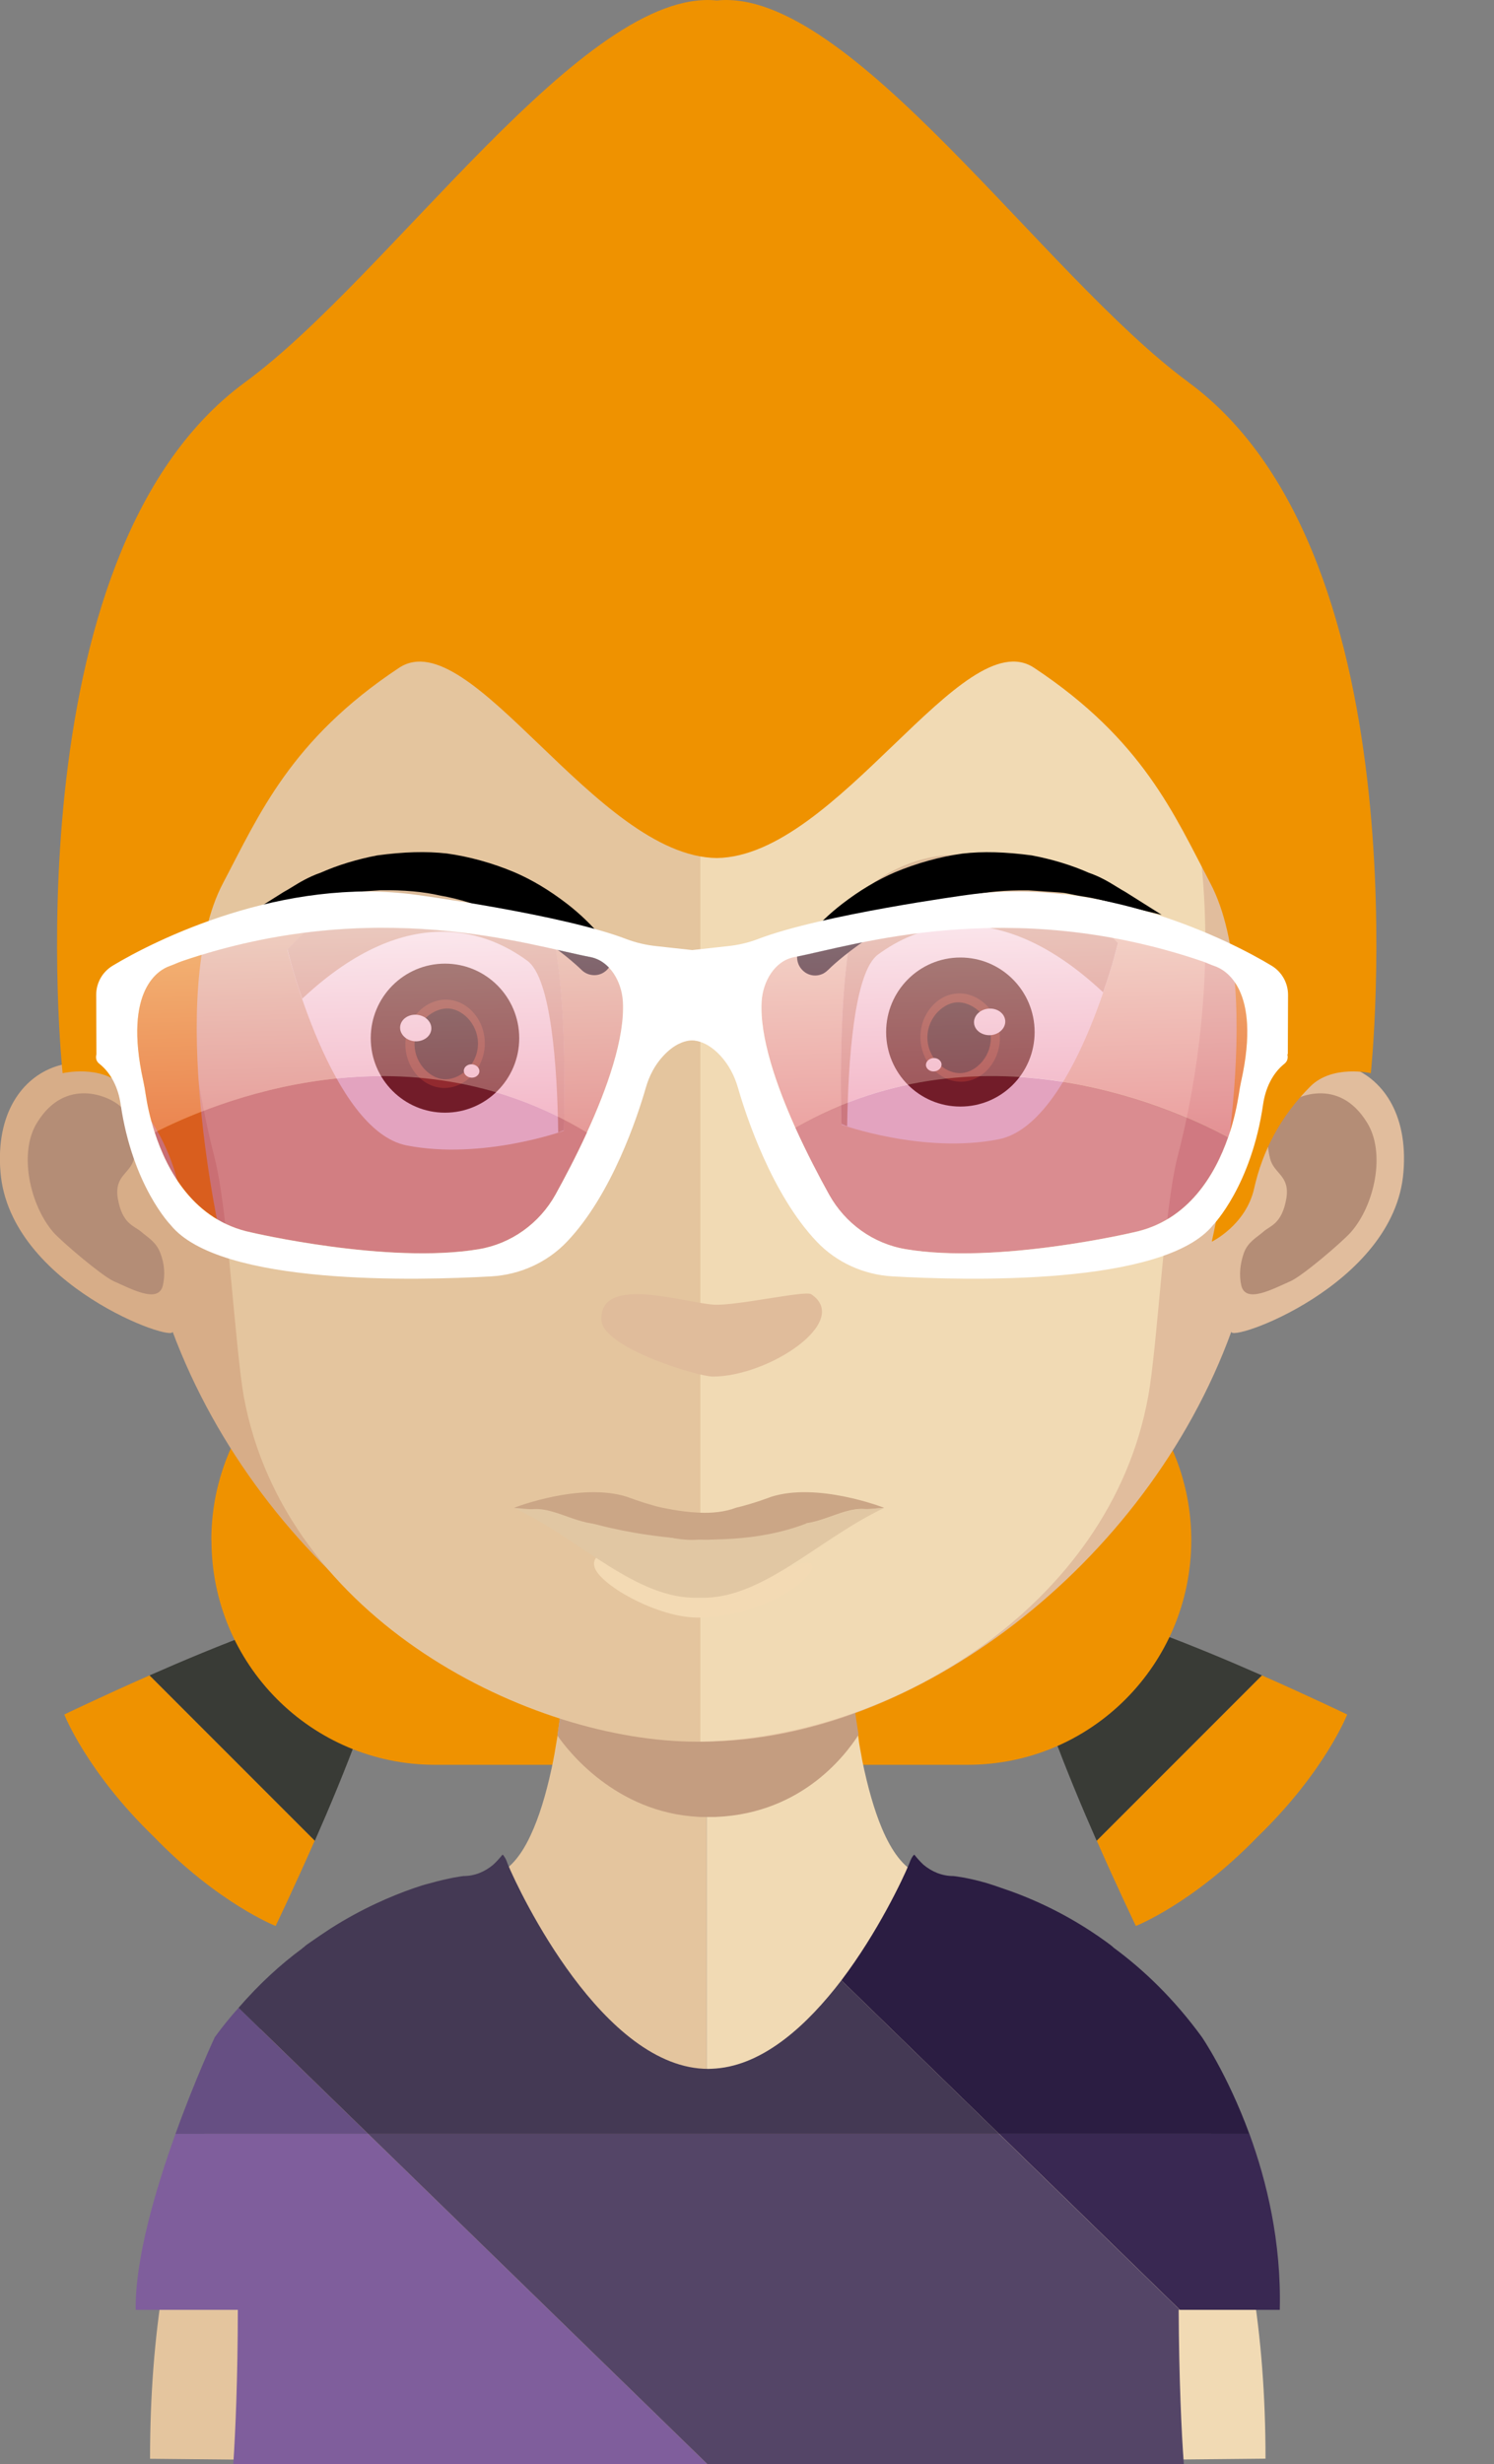 <?xml version="1.0" encoding="UTF-8"?><svg id="Layer_1" xmlns="http://www.w3.org/2000/svg" xmlns:xlink="http://www.w3.org/1999/xlink" viewBox="0 0 124.56 205.33"><rect x="0" y="0" width="124.56" height="205.33" fill="#808080" stroke="none"/><defs><style>.cls-1{fill:none;}.cls-2{clip-path:url(#clippath);}.cls-3{fill:#f1dab4;}.cls-4{fill:#e4c59e;}.cls-5{fill:#ef9200;}.cls-6{fill:#f3dab4;}.cls-7{fill:#fff;}.cls-8{fill:#7f401b;}.cls-9{fill:#664f83;}.cls-10{fill:#7f5e9c;}.cls-11{fill:#c3977d;}.cls-12{fill:#b48d76;}.cls-13{fill:#c1967d;}.cls-14{fill:#cba686;}.cls-15{fill:#c49d80;}.cls-16{fill:#c5997d;}.cls-17{fill:#e1bd9d;}.cls-18{fill:#e0bc9b;}.cls-19{fill:#d7ad88;}.cls-20{fill:#dbbb9a;}.cls-21{fill:#e1c7a3;}.cls-22{fill:#231c08;}.cls-23{fill:#443954;}.cls-24{fill:#544567;}.cls-25{fill:#463216;}.cls-26{fill:#2b1d42;}.cls-27{fill:#392852;}.cls-28{fill:#393b36;}.cls-29{fill:#4c2912;}.cls-30{fill:url(#Névtelen_színátmenet_12-2);}.cls-30,.cls-31{opacity:.53;}.cls-31{fill:url(#Névtelen_színátmenet_12);}.cls-32{fill:#b40653;opacity:.37;}</style><clipPath id="clippath"><rect class="cls-1" x="46.46" y="136.56" width="25.11" height="14.85"/></clipPath><linearGradient id="Névtelen_színátmenet_12" x1="31.28" y1="69.41" x2="32.27" y2="106.55" gradientUnits="userSpaceOnUse"><stop offset="0" stop-color="#fff"/><stop offset="1" stop-color="#dc3261"/></linearGradient><linearGradient id="Névtelen_színátmenet_12-2" x1="83.28" y1="68.02" x2="84.27" y2="105.16" xlink:href="#Névtelen_színátmenet_12"/></defs><path class="cls-5" d="m22.98,160.49s-4.75-1.85-10.17-7.45c-5.6-5.42-7.45-10.17-7.45-10.17,0,0,3.09-1.49,7.11-3.26l13.77,13.77c-1.77,4.02-3.26,7.11-3.26,7.11Z"/><path class="cls-28" d="m26.24,153.38l-13.77-13.77c2.79-1.23,6.02-2.58,8.99-3.67l8.46,8.46c-1.09,2.96-2.44,6.2-3.67,8.99Z"/><path class="cls-5" d="m94.7,160.49s4.75-1.85,10.17-7.45c5.6-5.42,7.45-10.17,7.45-10.17,0,0-3.09-1.49-7.11-3.26l-13.77,13.77c1.77,4.02,3.26,7.11,3.26,7.11Z"/><path class="cls-28" d="m91.44,153.38l13.77-13.77c-2.79-1.23-6.02-2.58-8.99-3.67l-8.46,8.46c1.09,2.96,2.44,6.2,3.67,8.99Z"/><path class="cls-5" d="m17.63,128.34c0,10.34,8.34,18.72,18.63,18.72h44.43c10.29,0,18.63-8.38,18.63-18.72,0-8.31-5.39-15.34-12.84-17.79-2.11-5.25-6.74-8.9-12.12-8.9h-31.78c-5.38,0-10.01,3.65-12.12,8.9-7.45,2.45-12.84,9.49-12.84,17.79Z"/><path class="cls-4" d="m12.51,204.89c0-10.73,1.57-19.09,3.96-25.61,5.77-15.74,16.32-20.74,21.18-22.24,1.59-.5,2.58-.61,2.58-.61.17,0,.33-.02.5-.04,1.43-.23,2.59-1.47,3.51-3.46.69-1.47,1.27-3.35,1.74-5.53.19-.85.33-1.7.48-2.63.22-1.55.44-3.18.63-4.88.07-1.04.18-2.03.29-3.11.4-5.14.52-10.77.52-16.1,0,0,6.08.63,11.02.63v84.02"/><path class="cls-3" d="m58.92,205.33v-84.02h.11c4.9,0,11.06-.63,11.06-.63,0,5.29.11,10.84.51,15.98.11,1,.22,2.03.29,3.03.19,1.78.41,3.44.67,4.99v.03c.07.71.22,1.33.33,2,.45,2.19.99,4.11,1.64,5.65.81,1.92,1.8,3.26,3.01,3.79.38.17.79.26,1.21.26,0,0,1.74.21,4.36,1.24,5.33,2.09,14.29,7.59,19.44,21.62,2.39,6.52,3.96,14.88,3.96,25.61"/><g class="cls-2"><path class="cls-15" d="m71.57,144.54v.04c-1.14,1.76-4.98,6.84-12.57,6.84h-.07c-7.19-.04-11.39-5.26-12.46-6.8.22-1.54.44-3.16.63-4.85.07-.99.18-2.02.3-3.09,3.5.88,7.34,1.43,11.39,1.51h.15c4.2-.07,8.07-.66,11.69-1.62.11.99.22,2.02.29,3.01.18,1.76.41,3.42.66,4.96"/></g><path class="cls-19" d="m58.4,25.56c-48,0-48.26,40.25-46.12,66.6-3.28-6.25-13.05-4.34-12.24,5.51.77,9.48,14.73,14.32,14.34,13.27,7.27,19.49,26.51,34.18,44.02,34.18h.37V25.56h-.37"/><path class="cls-12" d="m3.11,93.52c2.36-3.82,6.05-2.17,6.93-1.32.96.92,1.73,2.09,1.14,4.34-.33,1.29-1.66,1.4-1.36,3.31.37,2.17,1.36,2.28,1.95,2.79.55.48,1.25.85,1.59,1.76.37.92.41,1.87.22,2.72-.37,1.54-2.62.29-4.13-.37-1-.48-4.17-3.16-4.98-4.04-1.99-2.28-2.95-6.69-1.36-9.19"/><path class="cls-17" d="m58.66,25.56c48,0,48.26,40.25,46.15,66.6,3.28-6.25,13.01-4.34,12.2,5.51-.74,9.48-14.72,14.32-14.34,13.27-7.08,19.49-26.51,34.18-44.02,34.18h-.26l-.11-119.57h.37"/><path class="cls-12" d="m113.96,93.52c-2.36-3.82-6.01-2.17-6.93-1.32-.96.92-1.7,2.09-1.14,4.34.33,1.29,1.66,1.4,1.36,3.31-.37,2.17-1.36,2.28-1.92,2.79-.55.48-1.29.85-1.62,1.76-.33.92-.41,1.87-.22,2.72.37,1.54,2.62.29,4.13-.37,1.03-.48,4.17-3.16,4.98-4.04,2.03-2.28,2.95-6.69,1.36-9.19"/><path class="cls-4" d="m58.03,36.92c-15.78,0-27.35,4.59-34.32,13.64-9.77,12.68-9.4,32.01-5.82,45.91,1.11,4.26,1.7,15.69,2.43,19.88,3.43,18.78,24.11,28.78,37.71,28.78h.37V36.92h-.22"/><path class="cls-3" d="m92.31,50.59c-6.93-9.01-18.36-13.6-33.92-13.67v108.21c15.56-.18,34.17-11.14,37.34-28.78.77-4.19,1.33-15.62,2.43-19.88,3.61-13.86,3.98-33.15-5.86-45.87"/><path class="cls-1" d="m56.47,122c-.22-.04-.42-.08-.59-.11.2.04.4.08.59.11Z"/><path class="cls-1" d="m55.65,125.89c-.14-.03-.27-.06-.36-.08.12.03.24.05.36.08Z"/><path class="cls-11" d="m55.88,125.94c-.08-.02-.15-.03-.23-.05.07.02.14.03.23.05Z"/><path class="cls-11" d="m55.29,125.81c-.07-.02-.13-.04-.2-.06h0s.08.02.21.06Z"/><path class="cls-1" d="m15.37,70.64c-.43,1.43-.73,3-.93,4.67,0,0,.63-2.64,2.03-6.54-.6.83-1,1.5-1.1,1.87Z"/><path class="cls-25" d="m45,37.19l-.2.2.03.07c.07-.1.1-.2.17-.27Z"/><path class="cls-1" d="m56.62,123.86c-.22-.04-.43-.08-.61-.12.21.04.41.09.61.12Z"/><path class="cls-1" d="m55.78,123.7c-.14-.03-.28-.06-.37-.09.12.03.24.06.37.09Z"/><path class="cls-13" d="m56.01,123.75c-.08-.02-.15-.03-.23-.05.08.02.14.03.23.05Z"/><path class="cls-13" d="m55.41,123.61c-.07-.02-.14-.04-.21-.06h0s.08.02.21.06Z"/><path class="cls-18" d="m50.14,110c-.19-3.84,7.03-1.4,9.41-1.28,1.88.1,7.6-1.21,8.09-.87,3.37,2.28-3.57,6.86-8.21,6.86-1.24,0-9.18-2.39-9.29-4.71Z"/><path class="cls-7" d="m23.96,79.15s3.66,15.07,9.95,16.3c6.29,1.23,13.09-1.22,13.09-1.22,0,0,.65-17.71-2.57-20.02-3.22-2.32-10.63-5.68-20.47,4.94Z"/><path class="cls-20" d="m47.01,94.19s-.14.04-.47.18c-.08-5.43-.58-12.89-2.59-14.32-2.99-2.2-9.74-5.28-18.75,3.17-.82-2.33-1.23-4.1-1.23-4.1,9.86-10.64,17.28-7.29,20.47-4.96,3.22,2.32,2.57,20.05,2.57,20.05Z"/><ellipse class="cls-29" cx="37.1" cy="86.51" rx="6.19" ry="6.21"/><path class="cls-8" d="m36.81,90.65c-1.79-.15-3.16-1.96-3-3.95.16-1.99,1.81-3.54,3.6-3.39,1.79.15,3.16,1.95,3,3.94-.16,1.99-1.81,3.55-3.6,3.4Z"/><path class="cls-22" d="m36.97,89.93c-1.24-.11-2.53-1.48-2.4-3.16.14-1.69,1.63-2.83,2.88-2.73,1.24.11,2.53,1.48,2.39,3.17-.14,1.69-1.63,2.83-2.87,2.72Z"/><path class="cls-7" d="m35.96,85.77c-.05.61-.68,1.05-1.39,1-.72-.06-1.26-.61-1.21-1.21.05-.61.67-1.06,1.39-1,.72.06,1.26.6,1.21,1.21Z"/><path class="cls-7" d="m39.97,89.3c-.03.3-.34.53-.69.5-.36-.03-.63-.3-.61-.61.03-.3.34-.53.69-.5.36.03.63.3.61.61Z"/><path class="cls-1" d="m56.72,125.64c-.22-.04-.43-.08-.61-.12.21.04.41.09.61.12Z"/><path class="cls-1" d="m55.88,125.47c-.14-.03-.28-.06-.37-.09.12.03.24.06.37.09Z"/><path class="cls-13" d="m56.11,125.52c-.08-.02-.15-.03-.23-.05.08.02.14.03.23.05Z"/><path class="cls-13" d="m55.51,125.39c-.07-.02-.14-.04-.21-.06h0s.08.03.21.06Z"/><path class="cls-1" d="m56.48,125.22c-.24-.04-.46-.08-.65-.12.22.05.44.09.65.12Z"/><path class="cls-1" d="m55.58,125.05c-.15-.03-.3-.07-.4-.09.13.03.26.06.4.09Z"/><path class="cls-11" d="m55.83,125.1c-.08-.02-.17-.03-.25-.05.08.02.15.03.25.05Z"/><path class="cls-11" d="m55.18,124.95c-.08-.02-.15-.04-.22-.06h0s.09.03.23.06Z"/><path class="cls-1" d="m56.29,124.59c-.24-.04-.46-.08-.65-.12.22.05.44.09.65.12Z"/><path class="cls-1" d="m55.39,124.42c-.15-.03-.3-.07-.4-.09.13.03.26.06.4.09Z"/><path class="cls-11" d="m55.64,124.47c-.08-.02-.17-.03-.25-.05.08.02.15.03.25.05Z"/><path class="cls-11" d="m55,124.32c-.08-.02-.15-.04-.22-.06h0s.09.03.23.06Z"/><path class="cls-1" d="m56.85,124.5c-.23-.04-.44-.08-.63-.12.21.05.42.09.63.12Z"/><path class="cls-1" d="m55.98,124.33c-.14-.03-.29-.06-.38-.09.13.03.25.06.38.09Z"/><path class="cls-11" d="m56.22,124.38c-.08-.02-.16-.03-.24-.05.08.02.15.03.24.05Z"/><path class="cls-11" d="m55.59,124.24c-.07-.02-.14-.04-.21-.06h0s.08.03.22.06Z"/><path class="cls-7" d="m93.2,78.64s-3.66,15.07-9.95,16.3c-6.29,1.23-13.09-1.22-13.09-1.22,0,0-.65-17.71,2.57-20.02,3.22-2.32,10.63-5.68,20.47,4.94Z"/><path class="cls-20" d="m70.16,93.67s.14.04.47.18c.08-5.43.58-12.89,2.59-14.32,2.99-2.2,9.74-5.28,18.75,3.16.82-2.33,1.23-4.1,1.23-4.1-9.86-10.64-17.28-7.29-20.47-4.96-3.22,2.32-2.57,20.05-2.57,20.05Z"/><path class="cls-29" d="m73.88,86c0,3.43,2.77,6.21,6.19,6.21s6.19-2.78,6.19-6.21-2.77-6.21-6.19-6.21-6.19,2.78-6.19,6.21Z"/><path class="cls-8" d="m80.35,90.13c1.79-.15,3.16-1.96,3-3.95-.16-1.99-1.81-3.54-3.6-3.39-1.79.15-3.16,1.95-3,3.94.16,1.99,1.81,3.55,3.6,3.4Z"/><path class="cls-22" d="m80.2,89.42c1.24-.11,2.53-1.47,2.4-3.16-.14-1.69-1.63-2.83-2.88-2.73-1.24.11-2.53,1.48-2.39,3.17.14,1.69,1.63,2.83,2.87,2.72Z"/><path class="cls-7" d="m81.21,85.26c.05.61.68,1.05,1.39,1,.72-.06,1.26-.61,1.21-1.21-.05-.61-.67-1.06-1.39-1-.72.06-1.26.6-1.21,1.21Z"/><path class="cls-7" d="m77.2,88.78c.03.3.34.53.69.5.36-.03.63-.3.61-.61-.03-.3-.34-.53-.69-.5-.36.03-.63.3-.61.61Z"/><path d="m50.78,78.91c-.05-.07-1.19-1.81-3.52-3.61-1.46-1.12-2.89-1.98-4.38-2.62-1.81-.76-3.75-1.3-5.63-1.56-1.7-.19-3.59-.14-5.8.16-1.68.32-3.32.82-4.71,1.44-.99.34-1.78.82-2.41,1.21-.24.15-.46.28-.68.4l-3,1.89,3.46-.82c.16-.04.34-.09.52-.14.72-.19,1.61-.43,2.65-.58.24-.04.49-.09.75-.14.44-.09.89-.18,1.36-.2.52-.04,1.07-.07,1.63-.11l.73-.05c1.92-.02,3.54.12,4.97.45,1.57.27,3.19.78,4.67,1.47,1.4.67,2.74,1.34,3.79,2.11,2.11,1.42,3.29,2.6,3.3,2.61h0c.29.29.68.44,1.07.44.28,0,.57-.08.82-.25.7-.46.89-1.4.45-2.08l-.03-.05Z"/><path d="m93.82,74.32c-.2-.11-.42-.24-.66-.39-.63-.39-1.41-.87-2.38-1.2-1.42-.63-3.06-1.13-4.76-1.45-2.18-.29-4.07-.35-5.78-.15-1.87.26-3.82.8-5.63,1.56-1.46.63-2.94,1.51-4.38,2.62-2.29,1.76-3.43,3.47-3.51,3.6l-.02.03c-.39.6-.3,1.4.2,1.9.28.29.66.45,1.06.45h0c.4,0,.78-.16,1.06-.45h.01c.11-.12,1.25-1.24,3.3-2.62,1.03-.76,2.37-1.43,3.77-2.1,1.49-.69,3.1-1.2,4.7-1.48,1.42-.33,3.04-.47,4.93-.45l.76.05c.55.04,1.09.08,1.62.11.46.02.91.11,1.35.2.25.05.5.1.75.14,1.05.15,1.94.39,2.65.58.19.05.36.1.53.14l3.46.82-3.03-1.91Z"/><path class="cls-1" d="m55.66,127.43c-.23-.04-.45-.08-.64-.12.22.05.43.09.64.12Z"/><path class="cls-1" d="m54.78,127.26c-.15-.03-.29-.07-.39-.09.13.03.26.06.39.09Z"/><path class="cls-16" d="m55.02,127.31c-.08-.02-.16-.03-.24-.05.08.02.15.03.24.05Z"/><path class="cls-16" d="m54.39,127.17c-.07-.02-.14-.04-.22-.06h0s.08.03.22.06Z"/><path class="cls-6" d="m49.53,130.42c-.18-2.42,6.73.51,9,.58,1.81.06,7.25-.36,7.75-.55,3.8-1.43-.21,4.05-7.86,4.34-3.51.14-8.78-2.9-8.88-4.36Z"/><path class="cls-21" d="m72.02,125.75c-1.88-.09-3.8,1.48-6.06,1.24-.09-.05-.14-.05-.23-.05-.52-.09-1.03,0-1.6.14-.7.15-1.41.43-2.07.66-1.13.37-2.4.66-3.7.56h0s-.05,0-.07,0-.05,0-.07,0h0c-1.31.09-2.58-.2-3.7-.57-.66-.23-1.37-.52-2.07-.66-.56-.14-1.08-.23-1.6-.14-.1,0-.14,0-.23.05-2.26.24-4.18-1.33-6.06-1.24-.52.05-1.27-.09-1.69-.09.09.05.19.09.28.14,5.35,2.61,9.96,7.51,15.07,7.35h.15c5.11.16,9.72-4.74,15.07-7.35.1-.05.19-.09.28-.14-.42,0-1.17.14-1.69.09Z"/><path class="cls-14" d="m73.59,125.6h0s-5.44-2.1-9.3-.87c0,0-1.44.56-2.93.91-.91.35-2.01.46-3.07.41h0c-.81-.03-1.59-.14-2.22-.25-.21-.03-.42-.08-.64-.12-.09-.02-.16-.03-.24-.05-.13-.03-.26-.06-.39-.09-.14-.03-.22-.06-.22-.06h0c-1.24-.34-2.3-.75-2.3-.75-3.87-1.23-9.3.87-9.3.87h0c-.07.03-.12.06-.12.06.42,0,1.17.14,1.69.09,1.88-.09,3.8,1.48,6.06,1.24.09-.05.14-.05.23-.05.52-.09,1.03,0,1.6.14.7.15,1.41.43,2.07.66,1.13.37,2.4.66,3.7.56h0s.05,0,.07,0,.05,0,.07,0h0c1.31.09,2.58-.2,3.7-.57.66-.23,1.37-.52,2.07-.66.56-.14,1.08-.23,1.6-.14.1,0,.14,0,.23.05,2.26.24,4.18-1.33,6.06-1.24.52.05,1.27-.09,1.69-.09,0,0-.05-.02-.12-.06Z"/><path class="cls-14" d="m49.15,126.88c.1.02,10.19,3.11,18.08.07l-.91-.61h-10.66l-6.5.55Z"/><path class="cls-9" d="m30.7,177.82H14.63c1.64-4.56,3.28-8.07,3.28-8.07.64-.87,1.3-1.69,1.98-2.44l10.81,10.51Z"/><path class="cls-10" d="m19.45,205.33c.18-2.7.37-7.09.38-12.85h-8.52c-.05-4.24,1.64-9.99,3.32-14.66h16.07l28.27,27.51"/><path class="cls-26" d="m104.16,177.82h-20.86l-13.15-12.8c3.07-4.05,5.14-8.49,5.62-9.64.18-.51.35-.77.46-.83.23.29.48.57.72.8.03,0,.03.03.03.03.72.6,1.57.95,2.5.95,0,0,1.04.09,2.73.57.38.12.8.25,1.24.41,2.32.77,5.46,2.1,8.75,4.48.22.17.46.32.66.52,2.5,1.84,5.02,4.25,7.34,7.43,0,0,2.13,3.09,3.96,8.07Z"/><path class="cls-27" d="m106.7,192.48h-8.33l-15.06-14.66h20.86c1.43,3.91,2.67,8.99,2.53,14.66Z"/><path class="cls-23" d="m83.3,177.82H30.7l-10.81-10.51c1.73-2,3.51-3.62,5.3-4.94.05-.05.09-.09.14-.11.17-.17.37-.29.52-.4.58-.41,1.17-.8,1.73-1.17,2.58-1.64,5.02-2.69,6.92-3.35.45-.15.86-.29,1.24-.38,1.8-.51,2.9-.63,2.9-.63.94,0,1.77-.35,2.49-.95,0,0,0-.03.03-.03.23-.21.48-.49.71-.77t.03-.03c.06.03.12.11.2.25l.02.03c.08.14.15.32.23.55.94,2.26,7.94,17.04,16.72,17.02.2,0,.4-.02.6-.03,4.04-.31,7.67-3.67,10.48-7.35l13.15,12.8Z"/><path class="cls-24" d="m58.97,205.33l-28.27-27.51h52.6l15.06,14.66h-.09c.03,5.76.23,10.15.43,12.85"/><path class="cls-5" d="m99.1,31.86C86.98,22.98,70.8-1.1,59.77.04c-11.05-1.13-27.22,22.94-39.36,31.83C.62,46.38,5.22,89.43,5.22,89.43c0,0,3.18-.75,5.03,1.09,2.53,2.52,4.01,5.43,4.7,8.52.68,3.06,3.52,4.43,3.52,4.43,0,0-4.74-20.68.13-29.89,3.01-5.7,5.62-11.93,14.67-17.93,5.94-3.93,16.44,15.73,26.49,15.85,10.04-.13,20.53-19.79,26.46-15.85,9.06,6,11.68,12.23,14.68,17.93,4.87,9.21.13,29.89.13,29.89,0,0,2.84-1.37,3.53-4.43.69-3.09,2.17-6,4.7-8.52,1.85-1.83,5.03-1.09,5.03-1.09,0,0,4.6-43.05-15.2-57.57"/><path class="cls-32" d="m48.94,94.37c-.9,1.97-1.86,3.78-2.62,5.16-1.34,2.41-3.7,4.11-6.41,4.56-7.6,1.27-18.97-1.4-18.97-1.4-4.78-.99-7.02-5.16-8.04-8.32,4.81-2.46,20.75-9.21,36.04,0Z"/><path class="cls-31" d="m48.94,94.37c-15.29-9.21-31.22-2.46-36.04,0-.42-1.3-.64-2.43-.74-3.1-.06-.41-.13-.82-.22-1.23-1.69-7.69,1.4-9.27,2.21-9.55.34-.12.67-.28,1.01-.4,16.18-5.52,29.06-1.3,34.05-.35,1.63.31,2.62,2.04,2.72,3.7.18,3.06-1.32,7.27-3,10.93Z"/><path class="cls-32" d="m102.39,94.76c-1.08,3.1-3.32,6.98-7.91,7.93,0,0-11.36,2.68-18.96,1.4-2.72-.45-5.07-2.15-6.41-4.56-.82-1.48-1.85-3.44-2.81-5.56,15.99-9.13,32.5-1.16,36.09.8Z"/><path class="cls-30" d="m103.49,90.04c-.09.41-.16.82-.22,1.23-.12.73-.36,2.02-.87,3.49-3.59-1.96-20.1-9.92-36.09-.8-1.6-3.56-2.98-7.57-2.81-10.52.1-1.66,1.08-3.39,2.71-3.7,4.99-.96,17.87-5.17,34.05.35.34.12.67.28,1.02.4.82.28,3.9,1.86,2.21,9.55Z"/><path class="cls-7" d="m107.37,87.85l.02-4.94c0-.99-.51-1.91-1.36-2.43-3.48-2.11-14.17-7.47-25.36-5.91,0,0-12.21,1.65-17.5,3.69-.79.3-1.62.49-2.47.58l-2.99.33h0l-3-.33c-.84-.09-1.68-.28-2.47-.58-5.29-2.04-17.5-3.69-17.5-3.69-11.18-1.56-21.87,3.8-25.36,5.91-.85.52-1.36,1.43-1.36,2.43l.02,4.94c-.1.37.03.62.24.79,1.03.81,1.59,2.08,1.78,3.38.99,6.8,4.16,10.05,4.16,10.05,4.09,5.09,20.62,4.64,26.75,4.29,2.39-.14,4.66-1.16,6.31-2.9,3.74-3.93,5.88-10.44,6.57-12.84.28-.97.75-1.88,1.44-2.62.89-.97,1.7-1.23,2.18-1.29,0,0,.12-.02.33-.01.03,0,.07,0,.11.01.48.06,1.29.32,2.18,1.29.68.75,1.15,1.65,1.43,2.62.69,2.39,2.83,8.9,6.57,12.84,1.65,1.74,3.92,2.76,6.31,2.9,6.14.35,22.66.8,26.75-4.29,0,0,3.18-3.26,4.16-10.05.19-1.29.75-2.56,1.78-3.38.21-.17.33-.42.24-.79Zm-58.43,6.53c-.9,1.97-1.86,3.78-2.62,5.16-1.34,2.41-3.7,4.11-6.41,4.56-7.6,1.27-18.97-1.4-18.97-1.4-4.78-.99-7.02-5.16-8.04-8.32-.42-1.3-.64-2.43-.74-3.1-.06-.41-.13-.82-.22-1.23-1.69-7.69,1.4-9.27,2.21-9.55.34-.12.67-.28,1.01-.4,16.18-5.52,29.06-1.3,34.05-.35,1.63.31,2.62,2.04,2.72,3.7.18,3.06-1.32,7.27-3,10.93Zm54.55-4.33c-.09.41-.16.82-.22,1.23-.12.73-.36,2.02-.87,3.49-1.08,3.1-3.32,6.98-7.91,7.93,0,0-11.36,2.68-18.96,1.4-2.72-.45-5.07-2.15-6.41-4.56-.82-1.48-1.85-3.44-2.81-5.56-1.6-3.56-2.98-7.57-2.81-10.52.1-1.66,1.08-3.39,2.71-3.7,4.99-.96,17.87-5.17,34.05.35.34.12.67.28,1.02.4.82.28,3.9,1.86,2.21,9.55Z"/><path class="cls-1" d="m50.21,95.17c-.42-.28-.85-.54-1.27-.8"/><path class="cls-1" d="m12.9,94.37c-.94.48-1.46.8-1.46.8"/><path class="cls-1" d="m66.3,93.97c-.65.37-1.3.77-1.95,1.2"/></svg>